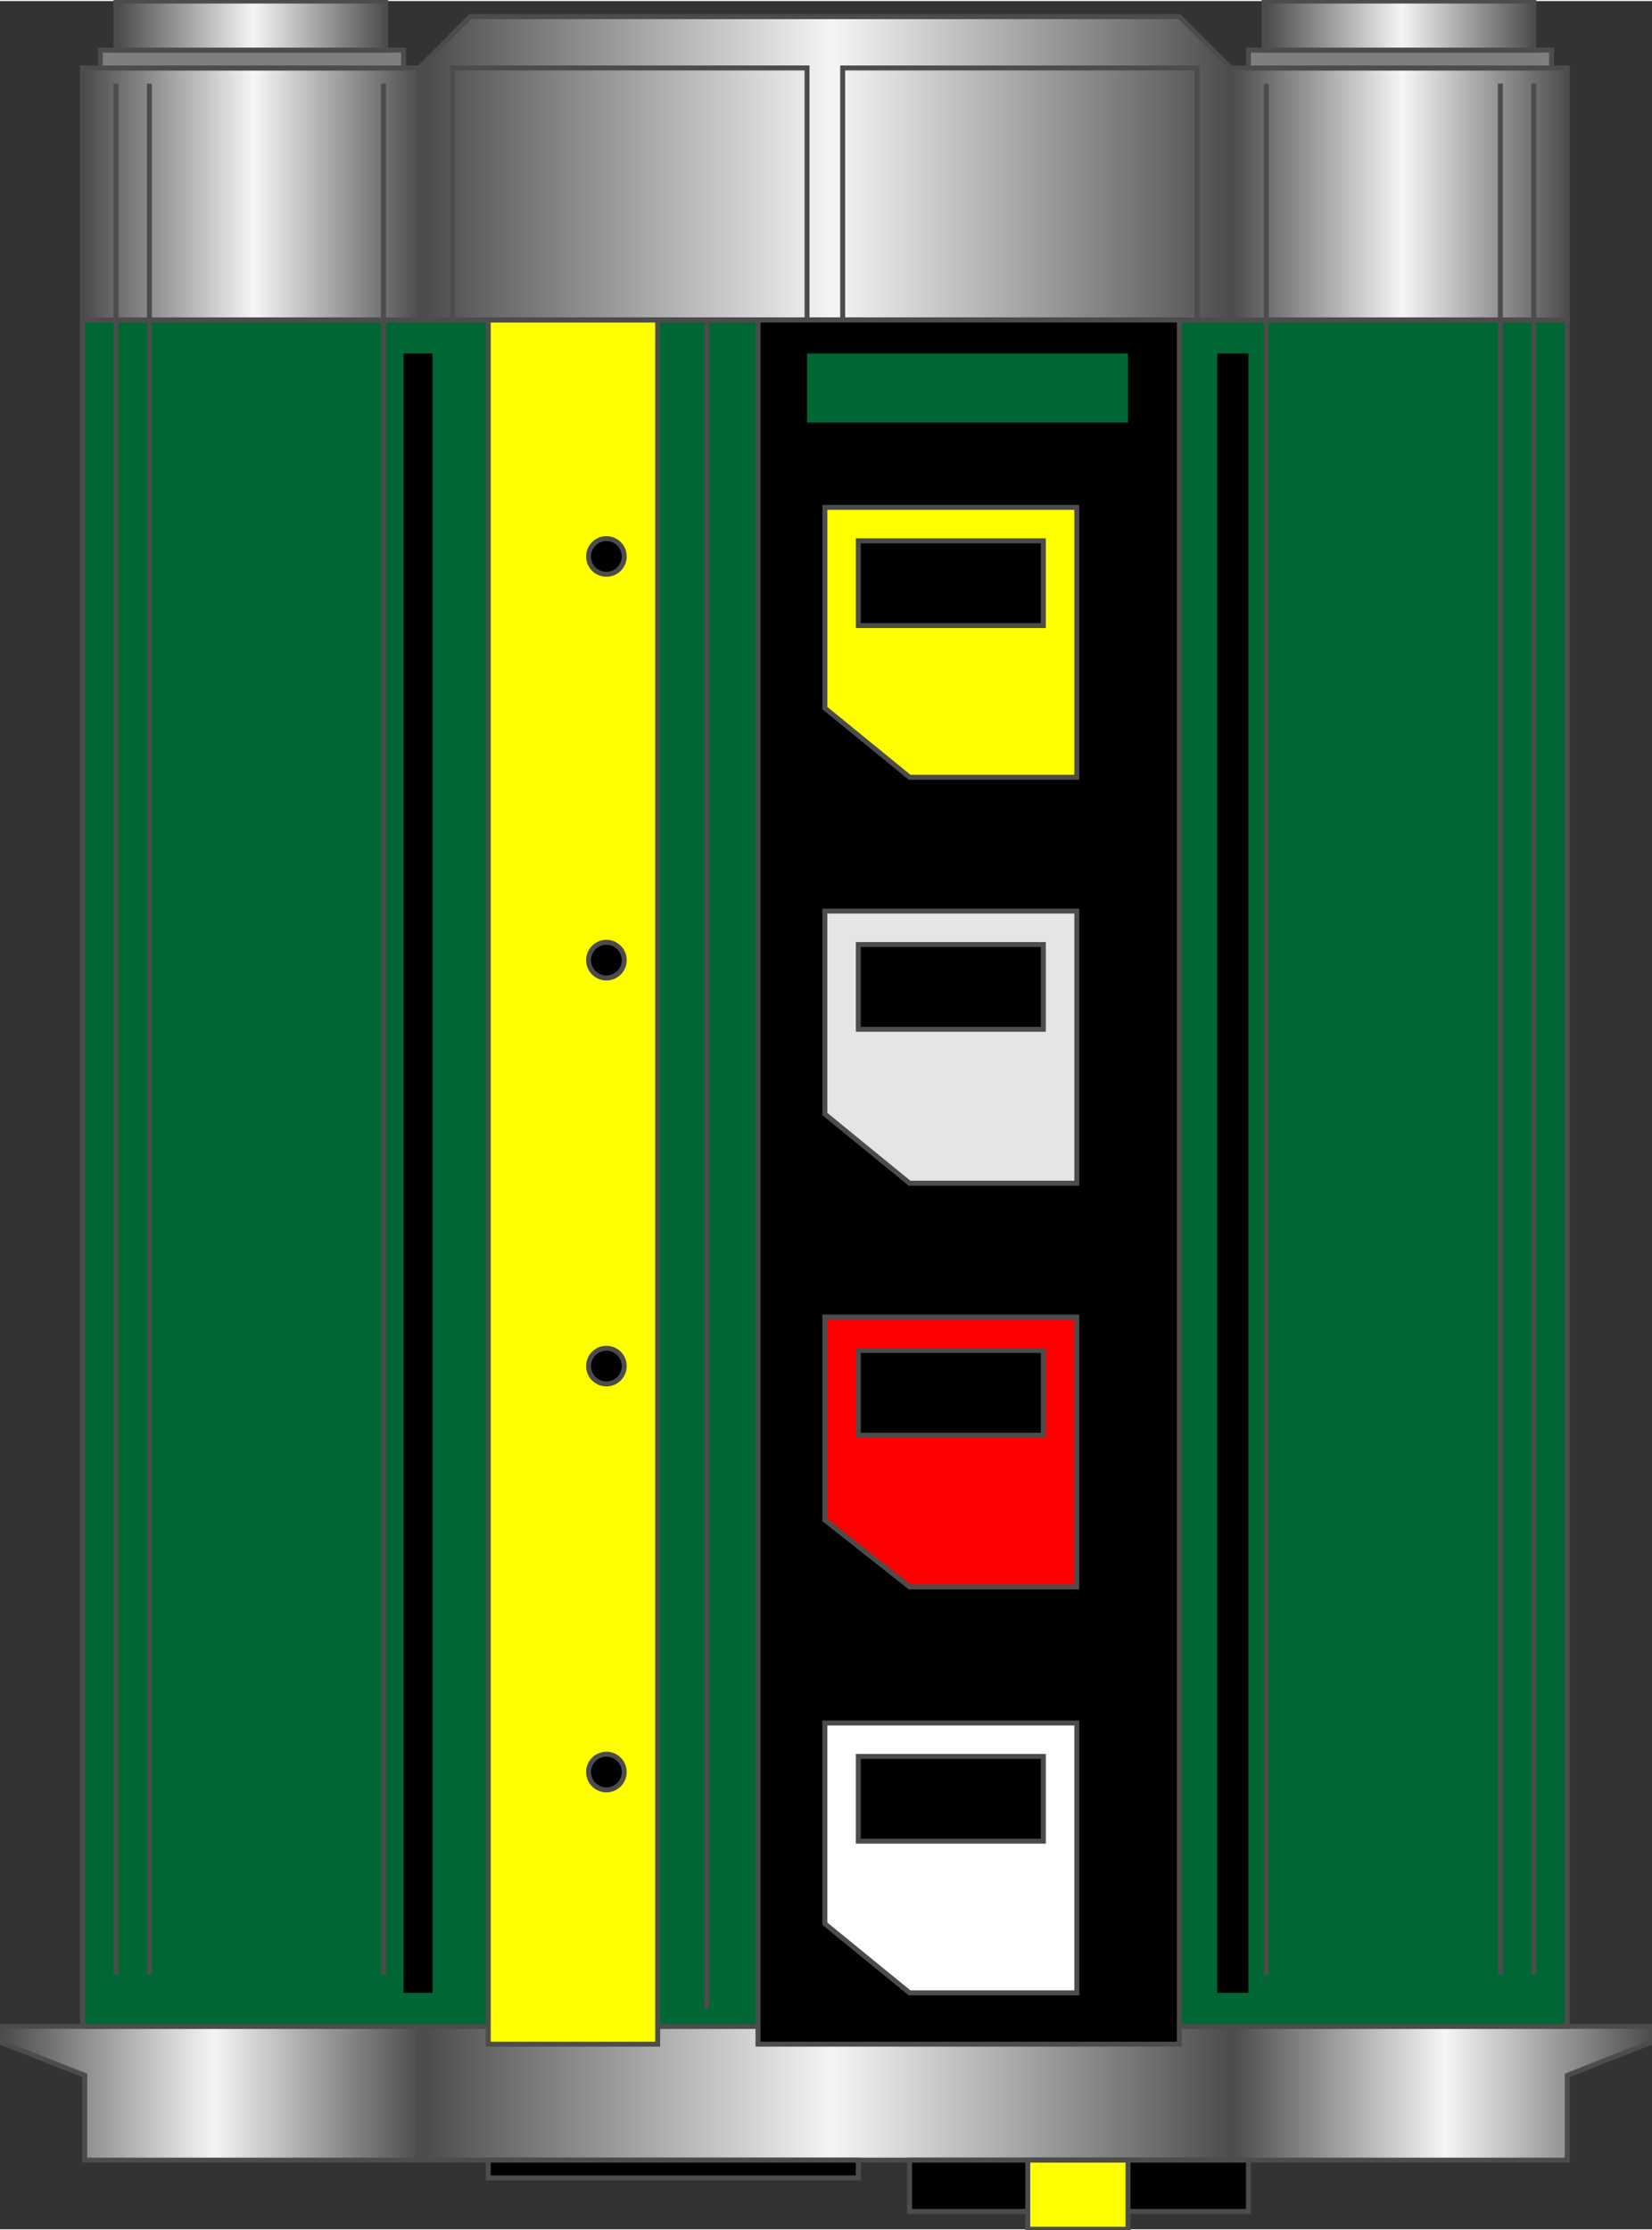 <!DOCTYPE svg PUBLIC "-//W3C//DTD SVG 1.1//EN" "http://www.w3.org/Graphics/SVG/1.1/DTD/svg11.dtd"><svg version="1.1" xmlns="http://www.w3.org/2000/svg" xmlns:xlink="http://www.w3.org/1999/xlink" width="83px" height="112px" viewBox="0 0 83.449 112.5" enable-background="new 0 0 83.449 112.5" xml:space="preserve">
<rect x="0" y="0" width="83.449" height="112.5" fill="#333333" stroke="none"/>
<g id="Group_Gas_Chamber">
	<linearGradient id="SVGID_1_" gradientUnits="userSpaceOnUse" x1="4.167" y1="9.741" x2="21.172" y2="9.741">
		<stop offset="0.01" style="stop-color:#4D4D4D" />
		<stop offset="0.51" style="stop-color:#F5F5F5" />
		<stop offset="1" style="stop-color:#4D4D4D" />
	</linearGradient>
	<path fill="url(#SVGID_1_)" stroke="#4C4C4C" stroke-width="0.25" d="M21.172,16.104H4.167V3.378h17.005V16.104z" />
	<path fill="#7F7F7F" stroke="#4C4C4C" stroke-width="0.25" d="M5.068,2.478h15.315v0.901H5.068V2.478z" />
	<linearGradient id="SVGID_2_" gradientUnits="userSpaceOnUse" x1="5.857" y1="1.239" x2="19.483" y2="1.239">
		<stop offset="0.01" style="stop-color:#4D4D4D" />
		<stop offset="0.51" style="stop-color:#F5F5F5" />
		<stop offset="1" style="stop-color:#4D4D4D" />
	</linearGradient>
	<path fill="url(#SVGID_2_)" stroke="#4C4C4C" stroke-width="0.25" d="M5.857,2.478h13.626V0H5.857V2.478z" />
	<linearGradient id="SVGID_3_" gradientUnits="userSpaceOnUse" x1="62.164" y1="9.741" x2="79.168" y2="9.741">
		<stop offset="0.01" style="stop-color:#4D4D4D" />
		<stop offset="0.51" style="stop-color:#F5F5F5" />
		<stop offset="1" style="stop-color:#4D4D4D" />
	</linearGradient>
	<path fill="url(#SVGID_3_)" stroke="#4C4C4C" stroke-width="0.25" d="M62.164,16.104h17.004V3.378H62.164V16.104z" />
	<path fill="#7F7F7F" stroke="#4C4C4C" stroke-width="0.25" d="M78.379,2.478H63.064v0.901h15.314V2.478z" />
	<linearGradient id="SVGID_4_" gradientUnits="userSpaceOnUse" x1="63.853" y1="1.239" x2="77.478" y2="1.239">
		<stop offset="0.01" style="stop-color:#4D4D4D" />
		<stop offset="0.51" style="stop-color:#F5F5F5" />
		<stop offset="1" style="stop-color:#4D4D4D" />
	</linearGradient>
	<path fill="url(#SVGID_4_)" stroke="#4C4C4C" stroke-width="0.25" d="M77.479,2.478H63.854V0h13.625V2.478z" />
	<linearGradient id="SVGID_5_" gradientUnits="userSpaceOnUse" x1="21.172" y1="8.445" x2="62.164" y2="8.445">
		<stop offset="0.01" style="stop-color:#4D4D4D" />
		<stop offset="0.51" style="stop-color:#F5F5F5" />
		<stop offset="1" style="stop-color:#4D4D4D" />
	</linearGradient>
	<path fill="url(#SVGID_5_)" stroke="#4C4C4C" stroke-width="0.25" d="M21.172,3.378l2.59-2.59h35.812l2.59,2.59v12.725H21.172   V3.378z" />
	<path fill="none" stroke="#4C4C4C" stroke-width="0.25" d="M22.861,16.104h17.905V3.378H22.861V16.104" />
	<path fill="none" stroke="#4C4C4C" stroke-width="0.25" d="M42.568,16.104h17.906V3.378H42.568V16.104" />
	<linearGradient id="SVGID_6_" gradientUnits="userSpaceOnUse" x1="9.765625e-004" y1="105.631" x2="21.172" y2="105.631">
		<stop offset="0.01" style="stop-color:#4D4D4D" />
		<stop offset="0.51" style="stop-color:#F5F5F5" />
		<stop offset="1" style="stop-color:#4D4D4D" />
	</linearGradient>
	<path fill="url(#SVGID_6_)" stroke="#4C4C4C" stroke-width="0.25" d="M21.172,102.252v6.757H4.28v-4.278l-4.279-1.688v-0.789   L21.172,102.252L21.172,102.252z" />
	<linearGradient id="SVGID_7_" gradientUnits="userSpaceOnUse" x1="62.164" y1="105.631" x2="83.447" y2="105.631">
		<stop offset="0.01" style="stop-color:#4D4D4D" />
		<stop offset="0.51" style="stop-color:#F5F5F5" />
		<stop offset="1" style="stop-color:#4D4D4D" />
	</linearGradient>
	<path fill="url(#SVGID_7_)" stroke="#4C4C4C" stroke-width="0.25" d="M62.164,102.252v6.757h17.004v-4.278l4.279-1.688v-0.789   L62.164,102.252L62.164,102.252z" />
	<linearGradient id="SVGID_8_" gradientUnits="userSpaceOnUse" x1="21.172" y1="105.631" x2="62.163" y2="105.631">
		<stop offset="0.01" style="stop-color:#4D4D4D" />
		<stop offset="0.51" style="stop-color:#F5F5F5" />
		<stop offset="1" style="stop-color:#4D4D4D" />
	</linearGradient>
	<path fill="url(#SVGID_8_)" stroke="#4C4C4C" stroke-width="0.25" d="M21.172,102.252h40.991v6.757H21.172V102.252z" />
</g>
<g id="Group_Tuner">
	<path stroke="#4C4C4C" stroke-width="0.25" d="M45.947,109.009h17.117v2.591H45.947V109.009z" />
	<path fill="#FFFF00" stroke="#4C4C4C" stroke-width="0.25" d="M51.916,109.009h5.066v3.491h-5.066V109.009z" />
	<path stroke="#4C4C4C" stroke-width="0.25" d="M24.663,109.009h18.694v0.901H24.663V109.009z" />
</g>
<g id="Group_Main_Storage">
	<path fill="#006633" stroke="#4C4C4C" stroke-width="0.25" d="M4.167,16.104h75v86.148h-75V16.104z" />
</g>
<g id="Group_Control_Units">
	<path fill="none" stroke="#4C4C4C" stroke-width="0.25" d="M5.857,4.167v95.496" />
	<path fill="none" stroke="#4C4C4C" stroke-width="0.25" d="M7.546,4.167v95.496" />
	<path fill="none" stroke="#4C4C4C" stroke-width="0.25" d="M19.371,4.167v95.496" />
	<path d="M21.06,100.563h0.788v-82.77h-1.464v82.77H21.06z" />
	<path fill="none" stroke="#4C4C4C" stroke-width="0.25" d="M77.479,4.167v95.496" />
	<path fill="none" stroke="#4C4C4C" stroke-width="0.25" d="M75.79,4.167v95.496" />
	<path fill="none" stroke="#4C4C4C" stroke-width="0.25" d="M63.964,4.167v95.496" />
	<path d="M62.275,100.563h0.789v-82.77h-1.576v82.77H62.275z" />
	<path fill="none" stroke="#4C4C4C" stroke-width="0.25" d="M35.699,16.104v85.248" />
</g>
<g id="Group_9">
	<path fill="#FFFF00" stroke="#4C4C4C" stroke-width="0.25" d="M24.663,16.104h8.559v87.05h-8.559V16.104z" />
</g>
<g id="Group_8">
	<path stroke="#4C4C4C" stroke-width="0.25" d="M38.29,16.104h21.284v87.05H38.29V16.104z" />
</g>
<g id="Group_7">
	<path fill="#006633" d="M40.767,17.793h16.215v3.491H40.767V17.793z" />
</g>
<g id="Group_6">
	<circle stroke="#4C4C4C" stroke-width="0.25" cx="30.632" cy="28.041" r="0.901" />
	<circle stroke="#4C4C4C" stroke-width="0.25" cx="30.632" cy="48.423" r="0.901" />
	<circle stroke="#4C4C4C" stroke-width="0.25" cx="30.632" cy="68.919" r="0.901" />
	<circle stroke="#4C4C4C" stroke-width="0.25" cx="30.632" cy="89.415" r="0.901" />
</g>
<g id="Group_5">
	<path fill="#FFFFFF" stroke="#4C4C4C" stroke-width="0.25" d="M54.393,100.563V86.938H41.667v10.136l4.278,3.489H54.393z" />
</g>
<g id="Group_4">
	<path fill="#FF0000" stroke="#4C4C4C" stroke-width="0.25" d="M54.393,80.066V66.441H41.667v10.248l4.278,3.377H54.393z" />
</g>
<g id="Group_3">
	<path fill="#E5E5E5" stroke="#4C4C4C" stroke-width="0.25" d="M54.393,59.686v-13.74H41.667v10.248l4.278,3.492H54.393z" />
</g>
<g id="Group_2">
	<path fill="#FFFF00" stroke="#4C4C4C" stroke-width="0.25" d="M54.393,39.189V25.563H41.667v10.135l4.278,3.491H54.393z" />
</g>
<g id="Group_1">
	<path stroke="#4C4C4C" stroke-width="0.25" d="M43.357,88.626h9.347v4.279h-9.347V88.626z" />
	<path stroke="#4C4C4C" stroke-width="0.25" d="M43.357,68.131h9.347v4.279h-9.347V68.131z" />
	<path stroke="#4C4C4C" stroke-width="0.25" d="M43.357,47.635h9.347v4.279h-9.347V47.635z" />
	<path stroke="#4C4C4C" stroke-width="0.25" d="M43.357,27.252h9.347v4.279h-9.347V27.252z" />
</g>
</svg>